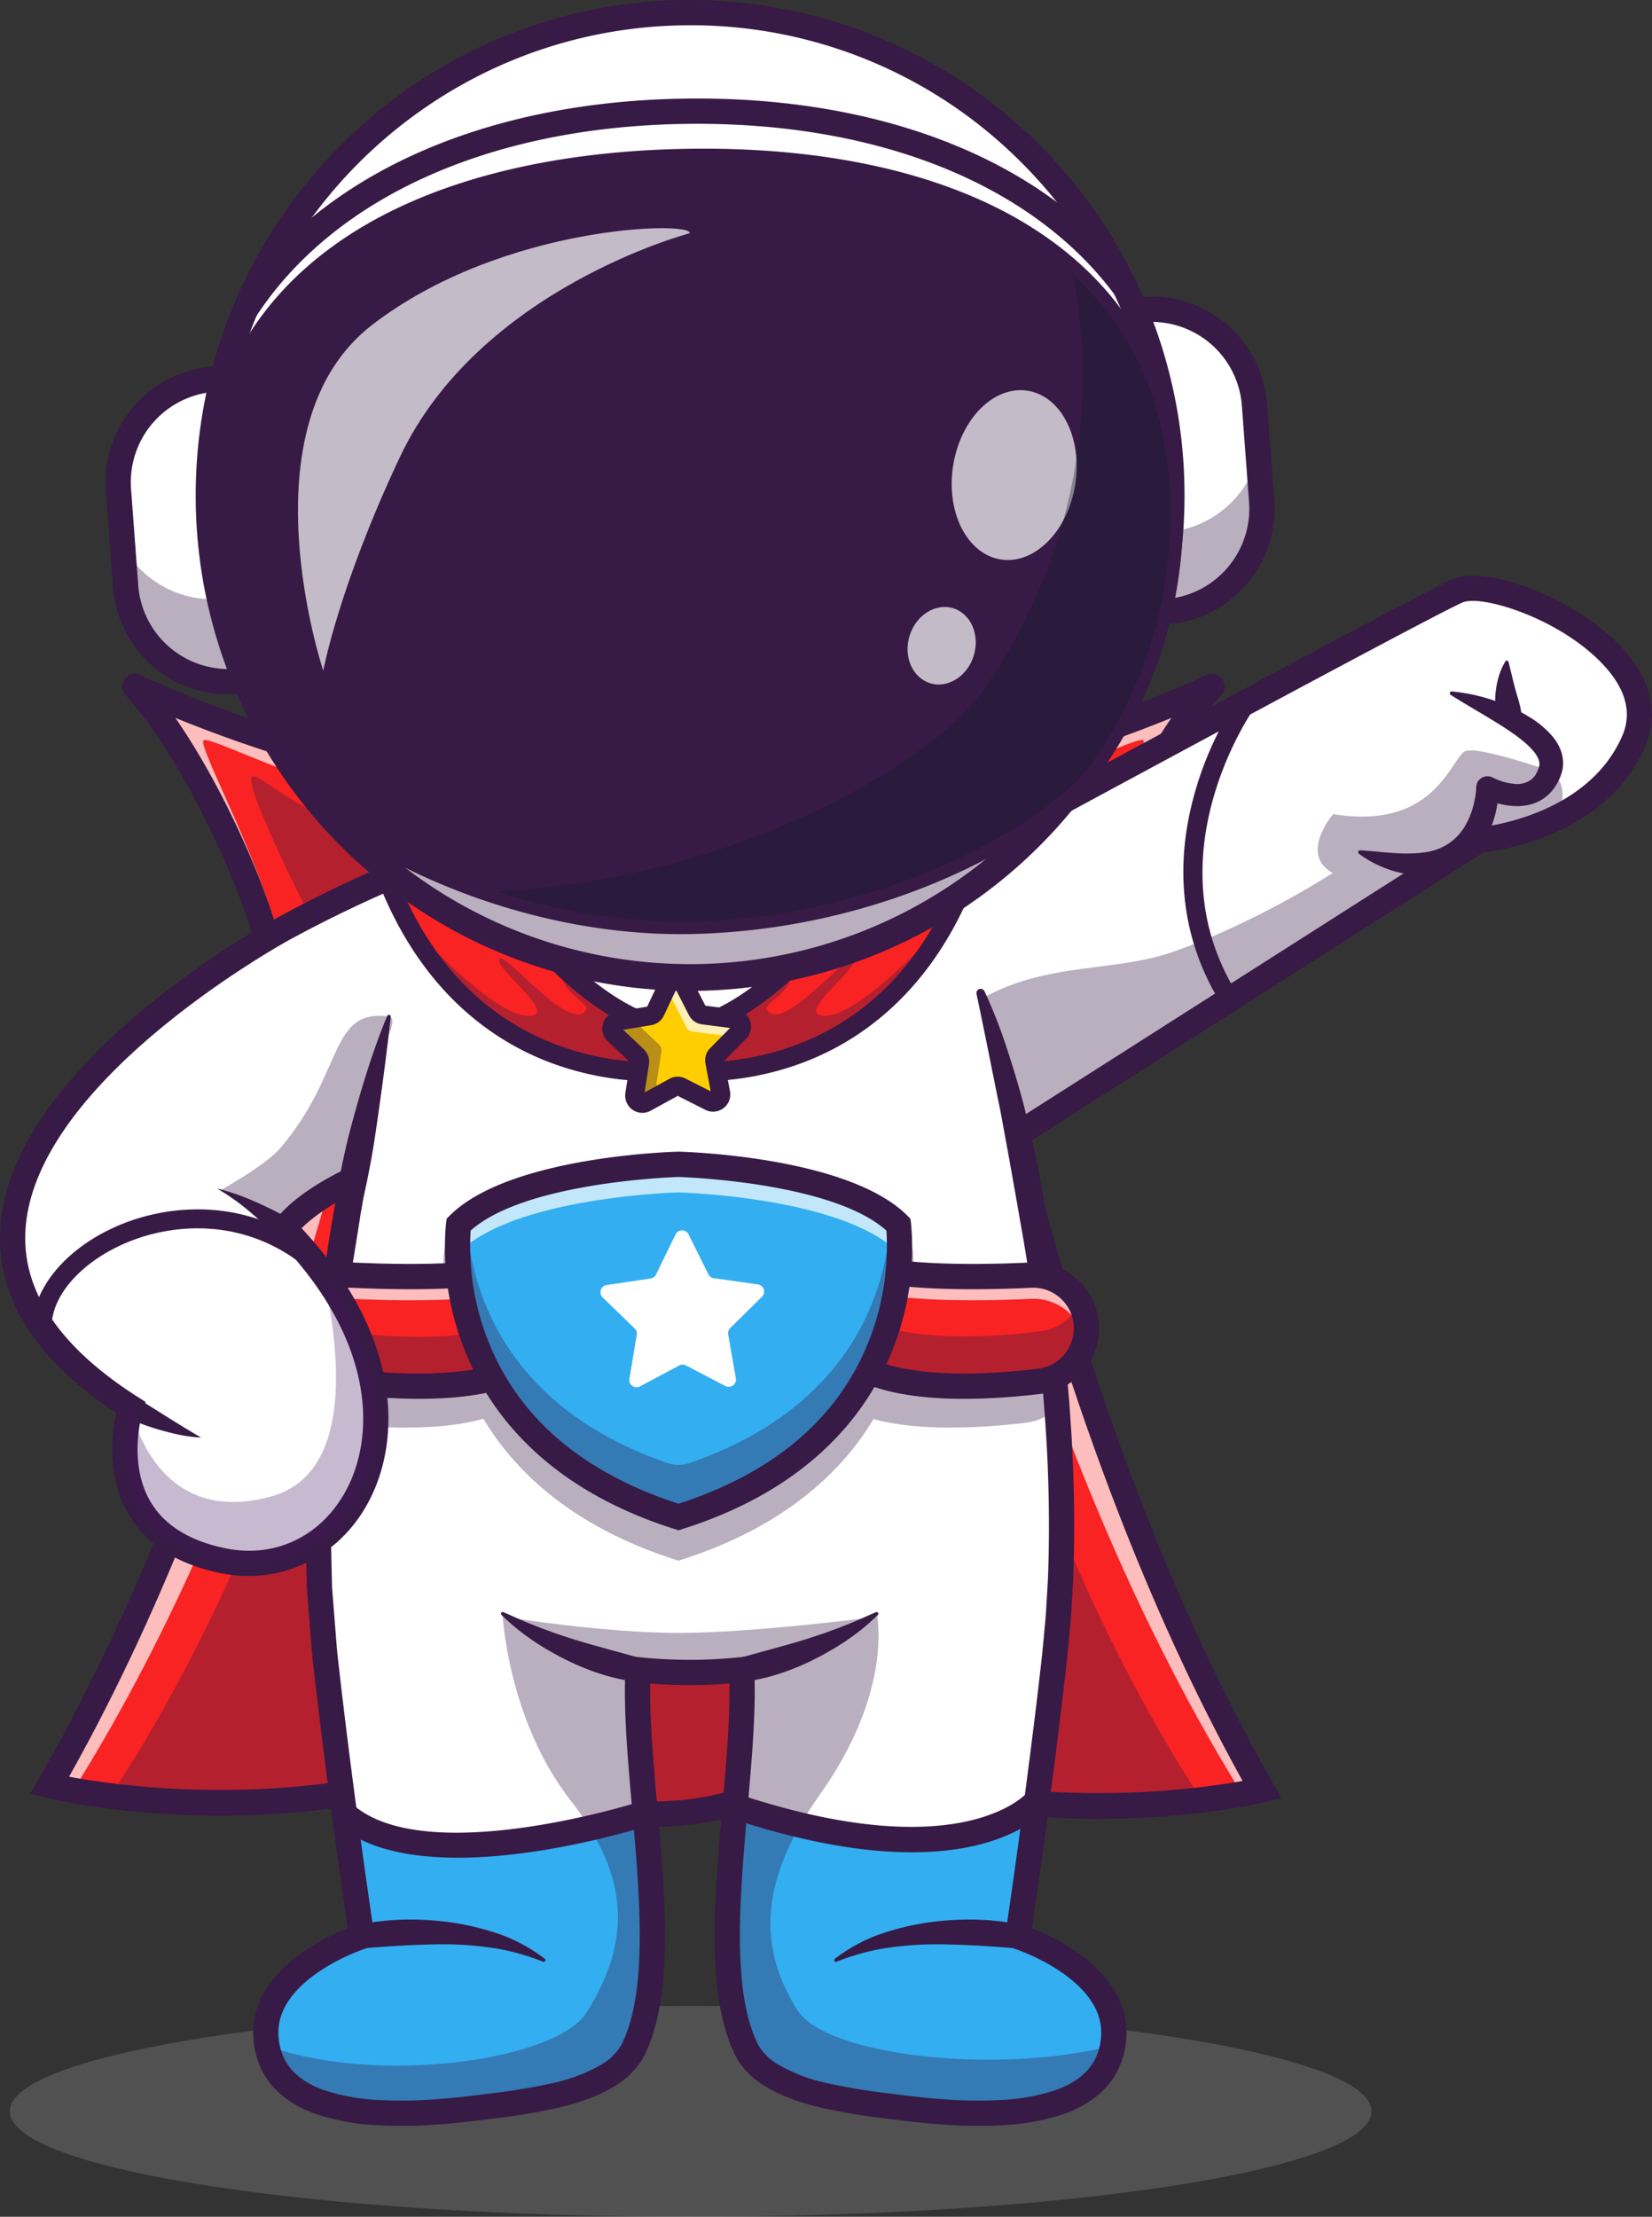 <svg id="advantages_project_base_learning2" xmlns="http://www.w3.org/2000/svg" xmlns:xlink="http://www.w3.org/1999/xlink" width="410" height="550" viewBox="0 0 410 550">
  <rect x="0" y="0" width="410" height="550" fill="#333333" stroke="none"/>
  <defs>
    <clipPath id="clip-path">
      <rect id="Rectangle_7977" data-name="Rectangle 7977" width="410" height="550" fill="none"/>
    </clipPath>
    <clipPath id="clip-path-2">
      <rect id="Rectangle_7976" data-name="Rectangle 7976" width="409.999" height="549.999" fill="none"/>
    </clipPath>
    <clipPath id="clip-path-3">
      <rect id="Rectangle_7944" data-name="Rectangle 7944" width="337.96" height="52.309" fill="rgba(255,255,255,0.5)"/>
    </clipPath>
    <clipPath id="clip-path-4">
      <rect id="Rectangle_7945" data-name="Rectangle 7945" width="96.897" height="69.599" fill="none"/>
    </clipPath>
    <clipPath id="clip-path-5">
      <rect id="Rectangle_7946" data-name="Rectangle 7946" width="44.517" height="39.083" fill="none"/>
    </clipPath>
    <clipPath id="clip-path-6">
      <rect id="Rectangle_7947" data-name="Rectangle 7947" width="96.898" height="69.599" fill="none"/>
    </clipPath>
    <clipPath id="clip-path-7">
      <rect id="Rectangle_7948" data-name="Rectangle 7948" width="44.516" height="39.083" fill="none"/>
    </clipPath>
    <clipPath id="clip-path-8">
      <rect id="Rectangle_7949" data-name="Rectangle 7949" width="300.967" height="229.904" fill="none"/>
    </clipPath>
    <clipPath id="clip-path-9">
      <rect id="Rectangle_7950" data-name="Rectangle 7950" width="270.867" height="181.288" fill="none"/>
    </clipPath>
    <clipPath id="clip-path-10">
      <rect id="Rectangle_7951" data-name="Rectangle 7951" width="56.588" height="54.711" fill="none"/>
    </clipPath>
    <clipPath id="clip-path-11">
      <rect id="Rectangle_7952" data-name="Rectangle 7952" width="163.516" height="110.322" fill="none"/>
    </clipPath>
    <clipPath id="clip-path-12">
      <rect id="Rectangle_7953" data-name="Rectangle 7953" width="89.968" height="12.991" fill="none"/>
    </clipPath>
    <clipPath id="clip-path-13">
      <rect id="Rectangle_7954" data-name="Rectangle 7954" width="95.666" height="123.973" fill="none"/>
    </clipPath>
    <clipPath id="clip-path-14">
      <rect id="Rectangle_7955" data-name="Rectangle 7955" width="95.657" height="123.975" fill="none"/>
    </clipPath>
    <clipPath id="clip-path-15">
      <rect id="Rectangle_7956" data-name="Rectangle 7956" width="184.403" height="93.175" fill="none"/>
    </clipPath>
    <clipPath id="clip-path-16">
      <rect id="Rectangle_7957" data-name="Rectangle 7957" width="53.523" height="25.724" fill="none"/>
    </clipPath>
    <clipPath id="clip-path-17">
      <rect id="Rectangle_7958" data-name="Rectangle 7958" width="53.528" height="20.476" fill="none"/>
    </clipPath>
    <clipPath id="clip-path-19">
      <rect id="Rectangle_7960" data-name="Rectangle 7960" width="53.536" height="20.537" fill="none"/>
    </clipPath>
    <clipPath id="clip-path-20">
      <rect id="Rectangle_7961" data-name="Rectangle 7961" width="109.75" height="23.845" fill="none"/>
    </clipPath>
    <clipPath id="clip-path-21">
      <rect id="Rectangle_7962" data-name="Rectangle 7962" width="109.748" height="74.297" fill="none"/>
    </clipPath>
    <clipPath id="clip-path-22">
      <rect id="Rectangle_7963" data-name="Rectangle 7963" width="42.567" height="53.081" fill="none"/>
    </clipPath>
    <clipPath id="clip-path-23">
      <rect id="Rectangle_7964" data-name="Rectangle 7964" width="62.226" height="69.291" fill="none"/>
    </clipPath>
    <clipPath id="clip-path-24">
      <rect id="Rectangle_7965" data-name="Rectangle 7965" width="66.95" height="37.32" fill="none"/>
    </clipPath>
    <clipPath id="clip-path-25">
      <rect id="Rectangle_7966" data-name="Rectangle 7966" width="66.949" height="37.32" fill="none"/>
    </clipPath>
    <clipPath id="clip-path-26">
      <rect id="Rectangle_7967" data-name="Rectangle 7967" width="19.468" height="15.597" fill="none"/>
    </clipPath>
    <clipPath id="clip-path-27">
      <rect id="Rectangle_7968" data-name="Rectangle 7968" width="13.431" height="21.07" fill="none"/>
    </clipPath>
    <clipPath id="clip-path-28">
      <rect id="Rectangle_7969" data-name="Rectangle 7969" width="27.663" height="38.661" fill="none"/>
    </clipPath>
    <clipPath id="clip-path-29">
      <rect id="Rectangle_7970" data-name="Rectangle 7970" width="30.395" height="33.765" fill="none"/>
    </clipPath>
    <clipPath id="clip-path-30">
      <rect id="Rectangle_7971" data-name="Rectangle 7971" width="239.15" height="136.8" fill="none"/>
    </clipPath>
    <clipPath id="clip-path-31">
      <rect id="Rectangle_7972" data-name="Rectangle 7972" width="31.024" height="42.144" fill="none"/>
    </clipPath>
    <clipPath id="clip-path-32">
      <rect id="Rectangle_7973" data-name="Rectangle 7973" width="16.932" height="19.24" fill="none"/>
    </clipPath>
    <clipPath id="clip-path-33">
      <rect id="Rectangle_7974" data-name="Rectangle 7974" width="167.086" height="160.485" fill="none"/>
    </clipPath>
    <clipPath id="clip-path-34">
      <rect id="Rectangle_7975" data-name="Rectangle 7975" width="97.204" height="109.804" fill="none"/>
    </clipPath>
  </defs>
  <g id="Group_5656" data-name="Group 5656" clip-path="url(#clip-path)">
    <g id="Group_5655" data-name="Group 5655" transform="translate(0 0.001)">
      <g id="Group_5654" data-name="Group 5654" clip-path="url(#clip-path-2)">
        <g id="Group_5560" data-name="Group 5560" transform="translate(2.425 497.691)" opacity="0.3">
          <g id="Group_5559" data-name="Group 5559">
            <g id="Group_5558" data-name="Group 5558" clip-path="url(#clip-path-3)">
              <path id="Path_10562" data-name="Path 10562" d="M350.736,2642.644c0,14.444-75.655,26.154-168.981,26.154s-168.981-11.71-168.981-26.154,75.655-26.155,168.981-26.155,168.981,11.71,168.981,26.155" transform="translate(-12.775 -2616.49)" fill="rgba(255,255,255,0.5)"/>
            </g>
          </g>
        </g>
        <path id="Path_10563" data-name="Path 10563" d="M210.418,964.943c-1.656-14.607-18.241-51.937-34.1-69.606,0,0,51.577,24.69,96.91,24.69" transform="translate(-142.844 -725.032)" fill="#f92323"/>
        <g id="Group_5563" data-name="Group 5563" transform="translate(33.487 170.315)" opacity="0.7">
          <g id="Group_5562" data-name="Group 5562">
            <g id="Group_5561" data-name="Group 5561" clip-path="url(#clip-path-4)">
              <path id="Path_10564" data-name="Path 10564" d="M260.489,929.209c-35.682-5.458-65.406-21.868-67.076-20.459s16.1,33.316,19.38,52.92l-2.338,3.32c-1.656-14.614-18.228-51.928-34.084-69.6.8.379,51.917,24.679,96.9,24.679Z" transform="translate(-176.371 -895.391)" fill="#fff"/>
            </g>
          </g>
        </g>
        <g id="Group_5566" data-name="Group 5566" transform="translate(62.334 192.602)" opacity="0.35">
          <g id="Group_5565" data-name="Group 5565">
            <g id="Group_5564" data-name="Group 5564" clip-path="url(#clip-path-5)">
              <path id="Path_10565" data-name="Path 10565" d="M372.825,1031.78l-27.779,19.861c-6.272-12.3-17.637-35.51-16.682-38.659s12.575,12.082,44.461,18.8" transform="translate(-328.308 -1012.559)" fill="#371a45"/>
            </g>
          </g>
        </g>
        <path id="Path_10566" data-name="Path 10566" d="M197.056,954.725a3.133,3.133,0,0,1-3.107-2.783c-1.539-13.573-17.41-50.139-33.315-67.863a3.134,3.134,0,0,1,3.677-4.927c.51.244,51.482,24.384,95.562,24.384a3.136,3.136,0,0,1,0,6.273c-33.153,0-69.008-12.72-86.866-20.024,13.877,20.05,25.754,49.027,27.162,61.449a3.134,3.134,0,0,1-2.757,3.47,3.067,3.067,0,0,1-.357.021" transform="translate(-129.485 -711.679)" fill="#371a45"/>
        <path id="Path_10567" data-name="Path 10567" d="M1136.638,964.943c1.656-14.607,18.241-51.937,34.1-69.606,0,0-51.577,24.69-96.91,24.69" transform="translate(-869.942 -725.032)" fill="#f92323"/>
        <g id="Group_5569" data-name="Group 5569" transform="translate(203.885 170.315)" opacity="0.7">
          <g id="Group_5568" data-name="Group 5568">
            <g id="Group_5567" data-name="Group 5567" clip-path="url(#clip-path-6)">
              <path id="Path_10568" data-name="Path 10568" d="M1086.621,929.209c35.682-5.458,65.406-21.868,67.076-20.459s-16.1,33.316-19.38,52.92l2.338,3.32c1.656-14.614,18.228-51.928,34.084-69.6-.8.379-51.917,24.679-96.9,24.679Z" transform="translate(-1073.842 -895.391)" fill="#fff"/>
            </g>
          </g>
        </g>
        <g id="Group_5572" data-name="Group 5572" transform="translate(227.419 192.602)" opacity="0.35">
          <g id="Group_5571" data-name="Group 5571">
            <g id="Group_5570" data-name="Group 5570" clip-path="url(#clip-path-7)">
              <path id="Path_10569" data-name="Path 10569" d="M1197.786,1031.78l27.779,19.861c6.272-12.3,17.637-35.51,16.682-38.659s-12.576,12.082-44.461,18.8" transform="translate(-1197.787 -1012.559)" fill="#371a45"/>
            </g>
          </g>
        </g>
        <path id="Path_10570" data-name="Path 10570" d="M1123.283,954.725a3.067,3.067,0,0,1-.357-.021,3.134,3.134,0,0,1-2.757-3.47c1.409-12.423,13.287-41.4,27.162-61.45-17.857,7.3-53.712,20.024-86.865,20.024a3.136,3.136,0,0,1,0-6.273c44.079,0,95.052-24.14,95.561-24.384a3.134,3.134,0,0,1,3.677,4.927c-15.9,17.722-31.775,54.289-33.315,67.863a3.133,3.133,0,0,1-3.107,2.782" transform="translate(-856.583 -711.679)" fill="#371a45"/>
        <path id="Path_10571" data-name="Path 10571" d="M291.708,1140.384c-37.76-.07-75.244-9.142-75.244-9.142l-1.517-.006s-37.525,8.682-75.285,8.482c0,0-19.307,122.848-74.972,219.346,0,0,51.885,12.945,107.278-6.2,0,0,19.559,13.169,43.191,13.253s43.252-12.944,43.252-12.944c55.3,19.542,107.248,6.969,107.248,6.969-55.216-96.895-73.952-219.759-73.952-219.759" transform="translate(-52.408 -916.061)" fill="#ff2261"/>
        <path id="Path_10572" data-name="Path 10572" d="M365.659,1360.138a142.788,142.788,0,0,1-15.008,2.476c-19.371,2.316-55.044,3.7-92.239-9.442,0,0-19.615,13.03-43.249,12.946s-43.19-13.258-43.19-13.258c-37.2,12.853-72.81,11.245-92.189,8.793a142.245,142.245,0,0,1-15.092-2.594c55.667-96.494,74.97-219.343,74.97-219.343,37.758.2,75.29-8.482,75.29-8.482l1.513.008s37.481,9.072,75.248,9.139c0,0,18.732,122.866,73.945,219.755" transform="translate(-52.41 -916.06)" fill="#f92323"/>
        <g id="Group_5575" data-name="Group 5575" transform="translate(12.283 215.176)" opacity="0.7">
          <g id="Group_5574" data-name="Group 5574">
            <g id="Group_5573" data-name="Group 5573" clip-path="url(#clip-path-8)">
              <path id="Path_10573" data-name="Path 10573" d="M365.659,1360.138s-1.757.429-4.978,1c-49.722-80.026-69.816-175.383-69.816-175.383-37.347-.059-74.416-7.724-74.416-7.724l-1.5-.008s-37.111,7.336-74.449,7.168c0,0-19.842,95.34-69.934,175.063-3.792-.674-5.877-1.2-5.877-1.2,55.667-96.494,74.97-219.343,74.97-219.343,37.758.2,75.29-8.482,75.29-8.482l1.513.008s37.481,9.072,75.248,9.139c0,0,18.732,122.866,73.945,219.755" transform="translate(-64.693 -1131.236)" fill="#fff"/>
            </g>
          </g>
        </g>
        <g id="Group_5578" data-name="Group 5578" transform="translate(27.374 268.771)" opacity="0.35">
          <g id="Group_5577" data-name="Group 5577">
            <g id="Group_5576" data-name="Group 5576" clip-path="url(#clip-path-9)">
              <path id="Path_10574" data-name="Path 10574" d="M415.045,1590.784c-19.371,2.316-55.044,3.7-92.24-9.442,0,0-19.615,13.03-43.248,12.946s-43.19-13.258-43.19-13.258c-37.2,12.853-72.81,11.245-92.189,8.794,49.84-75.116,67.118-170.237,67.118-170.237,34.118.168,68.018-6.587,68.018-6.587h1.379s33.866,7.092,67.984,7.159c0,0,16.857,95.154,66.369,170.624" transform="translate(-144.178 -1413)" fill="#371a45"/>
            </g>
          </g>
        </g>
        <path id="Path_10575" data-name="Path 10575" d="M194.952,1355.9h-.244c-21.023-.075-38.673-9.92-43.59-12.936-55.074,18.525-105.487,6.324-107.625,5.791l-4.034-1.006,2.079-3.606c54.723-94.862,74.4-217.042,74.59-218.265l.419-2.662,2.69.014c36.922.161,74.192-8.316,74.564-8.4l.353-.082,2.245.007.358.086c.371.09,37.58,8.986,74.515,9.054l2.684.005.405,2.658c.186,1.223,19.294,123.423,73.576,218.678l2.065,3.624-4.049.98c-2.139.518-52.606,12.359-107.6-6.562-4.915,2.972-22.494,12.624-43.408,12.624m-42.971-19.864,1.294.871c.185.125,19.1,12.64,41.455,12.72h.217c22.259,0,41.109-12.3,41.3-12.424l1.3-.858,1.47.517c45,15.9,88.147,10.1,101.361,7.707-48.859-87.821-68.688-196.218-71.768-214.422-34.813-.446-69.047-8.211-72.952-9.123l-.8,0c-3.883.866-38.158,8.287-72.983,8.48-3.169,18.221-23.5,126.557-72.765,214.019,13.2,2.484,56.379,8.589,101.4-6.974Z" transform="translate(-31.967 -902.706)" fill="#371a45"/>
        <g id="Group_5581" data-name="Group 5581" transform="translate(351.518 145.028)" opacity="0.6">
          <g id="Group_5580" data-name="Group 5580">
            <g id="Group_5579" data-name="Group 5579" clip-path="url(#clip-path-10)">
              <path id="Path_10576" data-name="Path 10576" d="M1906.57,800.356a37.139,37.139,0,0,1-15.089,16.8c4.454-7.041,7.431-15.353,5.409-23.811-3.6-15.042-28.093-21.025-45.489-24.474,2.534-1.3,10.582-5.432,11.443-5.81,9.978-4.349,53.491,14.967,43.725,37.293" transform="translate(-1851.401 -762.447)" fill="#fff"/>
            </g>
          </g>
        </g>
        <path id="Path_10577" data-name="Path 10577" d="M1336.844,805.322c-.19.425-.38.851-.59,1.26-.157.332-.312.654-.485.96-.132.271-.271.529-.421.785-.235.426-.478.839-.719,1.241-.212.33-.414.663-.635.981-.37.573-.757,1.12-1.163,1.65-.215.3-.442.59-.665.872-.307.4-.63.769-.953,1.141s-.628.713-.956,1.061-.654.685-.991,1.019c-.817.8-1.657,1.566-2.52,2.28-.251.209-.5.419-.761.614-.51.405-1.026.787-1.551,1.166-.256.185-.523.368-.791.551-.466.315-.943.627-1.417.929l-.471.291c-.967.588-1.948,1.139-2.916,1.637-.231.124-.472.246-.7.36-.115.062-.241.122-.354.173,0,0-.011,0,0,.011-.074.027-.139.068-.213.1a53.273,53.273,0,0,1-5.818,2.414c-.258.1-.5.183-.755.258-1.5.507-2.913.92-4.224,1.258-.429.111-.858.222-1.271.314-.44.108-.866.208-1.266.293q-.513.113-.987.2c-1.7.335-3.019.514-3.815.616-.113.007-.206.018-.3.03-.345.041-.538.051-.538.051l-62.072,39.542-76.244,48.562-10.629-73.117s25.787-14,55.541-30.059c11.734-6.329,24.081-12.983,35.713-19.213,5.678-3.053,11.186-6,16.374-8.777.575-.3,1.141-.614,1.7-.916,6.531-3.489,12.493-6.653,17.565-9.323.614-.325,1.2-.644,1.778-.944,3.423-1.8,6.385-3.344,8.767-4.57.291-.144.574-.3.853-.436l.026-.016q.685-.341,1.3-.666c.711-.357,1.344-.666,1.889-.94.215-.106.42-.214.609-.3.569-.279,1.021-.485,1.346-.632,9.978-4.349,53.491,14.967,43.726,37.293" transform="translate(-931.374 -621.44)" fill="#fff"/>
        <path id="Path_10578" data-name="Path 10578" d="M1668.553,805.322c-.19.425-.381.851-.59,1.26-.157.332-.312.654-.485.96-.132.271-.271.529-.421.785-.235.426-.478.839-.719,1.241-.212.33-.414.663-.635.981-.371.573-.757,1.12-1.163,1.65-.215.3-.442.59-.665.872-.307.4-.63.769-.953,1.141s-.628.713-.956,1.061-.654.685-.991,1.019c-.817.8-1.657,1.566-2.52,2.28-.251.209-.5.419-.761.614-.51.405-1.026.787-1.551,1.166-.256.185-.523.368-.791.551-.469.326-.943.627-1.417.929l-.472.291c-.967.588-1.948,1.139-2.916,1.637-.231.124-.472.246-.7.36-.115.062-.241.122-.354.173a2.309,2.309,0,0,1-.215.106,53.263,53.263,0,0,1-5.818,2.414c-.258.1-.5.183-.754.258-1.5.507-2.913.92-4.224,1.258-.442.119-.868.219-1.271.314-.439.108-.866.208-1.266.293q-.513.113-.987.2c-1.7.335-3.019.514-3.815.616-.113.007-.206.018-.3.03-.345.041-.538.051-.538.051l-62.072,39.542a58.068,58.068,0,0,1-8.536-23.017c-3.942-27.582,12.916-50.81,12.916-50.81,5.678-3.053,11.186-6,16.374-8.777.574-.3,1.141-.614,1.7-.916,6.53-3.489,12.492-6.653,17.565-9.323.614-.325,1.2-.644,1.778-.944,3.423-1.8,6.385-3.344,8.767-4.57.291-.144.575-.3.853-.436l.026-.016q.685-.341,1.3-.666c.711-.357,1.343-.666,1.889-.94.215-.106.42-.214.609-.3.569-.279,1.021-.485,1.347-.632,9.978-4.349,53.491,14.967,43.726,37.293" transform="translate(-1263.083 -621.44)" fill="#fff"/>
        <path id="Path_10579" data-name="Path 10579" d="M1146.924,907.762a3.133,3.133,0,0,1-3.1-2.685L1133.2,831.96a3.137,3.137,0,0,1,1.608-3.209c5.455-2.961,133.719-72.56,143.707-76.913,8.364-3.648,29.836,4.689,41.024,15.927,8.052,8.087,10.473,17.144,6.818,25.5-9.569,21.879-35.082,25.752-40.064,26.305l-137.685,87.7a3.125,3.125,0,0,1-1.68.49m-7.216-74.539,9.617,66.157,134.236-85.5A3.128,3.128,0,0,1,1285,813.4c.262-.021,26.74-2.353,35.616-22.647,2.625-6,.769-12.242-5.515-18.554-10.988-11.036-29.6-16.562-34.094-14.6-9.095,3.964-124.878,66.727-141.3,75.634" transform="translate(-918.015 -608.126)" fill="#371a45"/>
        <path id="Path_10580" data-name="Path 10580" d="M1798.628,901.9a45.771,45.771,0,0,1,12.986,3.2,39.615,39.615,0,0,1,6.118,3.069,23.248,23.248,0,0,1,5.644,4.631,11.934,11.934,0,0,1,2.209,3.572,8.919,8.919,0,0,1,.528,4.772c-.095.4-.2.794-.311,1.186a9.514,9.514,0,0,1-.371.977,9.129,9.129,0,0,1-.43.924,8.246,8.246,0,0,1-.51.91,10.98,10.98,0,0,1-2.956,3.213,10.53,10.53,0,0,1-4.029,1.733,14.115,14.115,0,0,1-4.05.2,19.387,19.387,0,0,1-3.721-.705c-.594-.174-1.179-.362-1.758-.574a19.281,19.281,0,0,1-1.79-.757l4.089-2.5c0,.646-.029,1.089-.068,1.617-.039.508-.091,1.009-.154,1.508a28.752,28.752,0,0,1-.535,2.974,25.021,25.021,0,0,1-2.1,5.79,18.791,18.791,0,0,1-3.854,5.117,16.92,16.92,0,0,1-5.519,3.437,19.212,19.212,0,0,1-6.162,1.225,23.04,23.04,0,0,1-5.962-.506c-.943-.244-1.89-.475-2.8-.788a28.614,28.614,0,0,1-2.666-1.067,26.539,26.539,0,0,1-4.894-2.9.476.476,0,0,1,.313-.857h.01c3.748.259,7.258.713,10.646.8,3.358.033,6.608-.163,9.31-1.384a13.248,13.248,0,0,0,6.314-5.9,19.918,19.918,0,0,0,1.751-4.382,23.051,23.051,0,0,0,.517-2.373c.067-.4.122-.8.162-1.2.042-.377.075-.841.084-1.1l0-.117a2.792,2.792,0,0,1,2.88-2.7,2.837,2.837,0,0,1,1.206.319c.287.151.78.375,1.194.54.435.175.879.33,1.326.463a13.9,13.9,0,0,0,2.657.538,5.959,5.959,0,0,0,4.312-.973,5.066,5.066,0,0,0,1.344-1.614,3.6,3.6,0,0,0,.262-.523,8.143,8.143,0,0,0,.415-1.116,2.818,2.818,0,0,1,.088-.394,3.412,3.412,0,0,0-.287-1.61,7.41,7.41,0,0,0-1.238-1.918,19.417,19.417,0,0,0-1.93-1.943c-.739-.618-1.5-1.246-2.314-1.84-1.629-1.184-3.373-2.314-5.165-3.414-3.582-2.216-7.334-4.337-11.076-6.694l-.013-.008a.469.469,0,0,1,.289-.864" transform="translate(-1438.293 -730.346)" fill="#371a45"/>
        <path id="Path_10581" data-name="Path 10581" d="M1957.746,861.967c.62,2.472,1.137,4.792,1.748,6.981.288,1.1.653,2.146.909,3.181a18.582,18.582,0,0,1,.592,3.124l.015.3a2.781,2.781,0,0,1-5.169,1.558,10.356,10.356,0,0,1-1.283-3.856,15.436,15.436,0,0,1,.008-3.992,20.891,20.891,0,0,1,.8-3.847,15.686,15.686,0,0,1,1.614-3.6.42.42,0,0,1,.763.122Z" transform="translate(-1583.352 -697.732)" fill="#371a45"/>
        <path id="Path_10582" data-name="Path 10582" d="M1558.285,981.49a2.345,2.345,0,0,1-1.988-1.1c-9.71-15.416-12.011-33.543-6.652-52.421a83.056,83.056,0,0,1,11.12-24.049,2.349,2.349,0,0,1,3.8,2.764c-.262.363-26.01,36.725-4.3,71.2a2.351,2.351,0,0,1-1.984,3.608" transform="translate(-1253.134 -731.2)" fill="#371a45"/>
        <g id="Group_5584" data-name="Group 5584" transform="translate(224.3 186.178)" opacity="0.35">
          <g id="Group_5583" data-name="Group 5583">
            <g id="Group_5582" data-name="Group 5582" clip-path="url(#clip-path-11)">
              <path id="Path_10583" data-name="Path 10583" d="M1343.47,995.462s-.011,0,0,.011c-.074.027-.139.068-.213.1a53.287,53.287,0,0,1-5.818,2.414c-.257.1-.5.183-.754.258-1.5.507-2.914.92-4.224,1.258-.442.119-.868.219-1.271.314-.439.108-.866.208-1.266.293q-.513.113-.987.2c-1.7.335-3.019.514-3.815.616-.113.007-.206.018-.3.03-.345.041-.538.051-.538.051l-62.072,39.542-76.244,48.562-4.61-31.71,19.042-16.853c16.671-9.519,33.411-6.481,48.567-12.054,3.353-1.233,6.429-2.422,8.731-3.42a219.7,219.7,0,0,0,30.129-15.866c-8.477-4.672.107-14.608.107-14.608,25.839,4.231,29.359-14.629,32.965-15.687s20.867,4.964,20.867,4.964c3.973,2.727,3.668,7.125,1.7,11.588" transform="translate(-1181.358 -978.786)" fill="#371a45"/>
            </g>
          </g>
        </g>
        <path id="Path_10584" data-name="Path 10584" d="M557.7,1469.489c-.051.489-.118.969-.21,1.44-2.531,14.328-20.094,19.44-51.707,15.5-14.318-1.786-34.11-3.9-39.33-14.791-10.417-21.74.219-65.733-1.018-93.916v-.051a122.085,122.085,0,0,1-25.777,0c-.009.227-.017.463-.025.691-1.059,28.209,9.341,71.7-1,93.276-5.221,10.891-25,13.005-39.322,14.791-31.654,3.942-49.218-1.179-51.723-15.549q-.126-.682-.2-1.39c-1.825-17.5,23.735-25.631,23.735-25.631s-5.574-37.154-9.248-70.669c-9.122-83.261,23.272-183.5,23.272-183.5h134.8s32.4,100.242,23.272,183.5c-3.674,33.515-9.24,70.669-9.24,70.669s25.551,8.128,23.726,25.631" transform="translate(-281.355 -963.392)" fill="#fff"/>
        <path id="Path_10585" data-name="Path 10585" d="M367.221,2366.979c2.169,16.022,3.9,27.568,3.9,27.568s-25.559,8.127-23.735,25.631q.076.707.2,1.39c2.505,14.37,20.069,19.49,51.723,15.549,14.318-1.786,34.1-3.9,39.322-14.791,6.622-13.819,4.739-36.62,2.806-58.641-35.927,12.772-61.746,7.65-74.221,3.294" transform="translate(-281.355 -1914.081)" fill="#33aef1"/>
        <path id="Path_10586" data-name="Path 10586" d="M1022.716,2388.821s1.916-12.792,4.242-30.132c-11.5,4.382-37.517,10.62-74.448-2.074-1.973,22.434-4.07,45.888,2.685,59.985,5.221,10.891,25.013,13.005,39.331,14.791,31.613,3.942,49.176-1.171,51.707-15.5.092-.471.16-.951.21-1.44,1.824-17.5-23.726-25.631-23.726-25.631" transform="translate(-770.094 -1908.355)" fill="#33aef1"/>
        <g id="Group_5587" data-name="Group 5587" transform="translate(126.224 401.308)" opacity="0.35">
          <g id="Group_5586" data-name="Group 5586">
            <g id="Group_5585" data-name="Group 5585" clip-path="url(#clip-path-12)">
              <path id="Path_10587" data-name="Path 10587" d="M664.808,2109.783s23.8,3.834,42.175,3.834,47.794-3.834,47.794-3.834-17.661,13.557-45.818,12.973c-28.863-.6-44.15-12.973-44.15-12.973" transform="translate(-664.808 -2109.783)" fill="#371a45"/>
            </g>
          </g>
        </g>
        <g id="Group_5590" data-name="Group 5590" transform="translate(66.234 400.346)" opacity="0.35">
          <g id="Group_5589" data-name="Group 5589">
            <g id="Group_5588" data-name="Group 5588" clip-path="url(#clip-path-13)">
              <path id="Path_10588" data-name="Path 10588" d="M439.894,2212.623c-5.221,10.891-25,13.005-39.322,14.791-31.654,3.942-49.218-1.179-51.723-15.549,25.912,9.838,71.591,4.22,79.4-8.263,10.114-16.164,11.754-32.319-3.977-52.458s-16.941-46.419-16.941-46.419c7.516,5.29,22.978,11.034,33.563,14.623-1.059,28.208,9.341,71.7-1,93.276" transform="translate(-348.848 -2104.724)" fill="#371a45"/>
            </g>
          </g>
        </g>
        <g id="Group_5593" data-name="Group 5593" transform="translate(180.482 400.346)" opacity="0.35">
          <g id="Group_5592" data-name="Group 5592">
            <g id="Group_5591" data-name="Group 5591" clip-path="url(#clip-path-14)">
              <path id="Path_10589" data-name="Path 10589" d="M1046.232,2211.916c-2.531,14.328-20.094,19.44-51.707,15.5-14.318-1.786-34.11-3.9-39.331-14.791-10.417-21.74.219-65.733-1.018-93.916,8.761-2.619,24.979-7.977,33.521-13.982,0,0,4.3,18.9-14.016,44.734-14.78,20.847-15.857,37.432-5.742,53.587,7.172,11.464,49.807,16.172,78.291,8.869" transform="translate(-950.576 -2104.725)" fill="#371a45"/>
            </g>
          </g>
        </g>
        <path id="Path_10590" data-name="Path 10590" d="M372.882,1185.855c-2.333,10.446-4.677,20.889-6.878,31.34-.563,2.611-1.13,5.219-1.647,7.839l-1.629,7.839c-1.008,5.241-2.09,10.465-3.033,15.715l-1.4,7.876-.7,3.937-.613,3.951c-.829,5.264-1.755,10.517-2.391,15.806-.7,5.282-1.454,10.557-1.95,15.858l-.839,7.943c-.3,2.647-.4,5.306-.611,7.958l-.536,7.963c-.113,1.327-.127,2.656-.164,3.984l-.1,3.985-.211,7.971c-.062,1.33-.009,2.655.016,3.982l.093,3.98.187,7.96c0,1.33.141,2.647.238,3.968l.312,3.962.623,7.923c.224,2.644.573,5.312.86,7.966,2.47,21.252,5.339,42.5,8.454,63.673l.384,2.612-2.532.843c-.972.324-2.119.771-3.169,1.219-1.069.457-2.128.945-3.165,1.469a46.053,46.053,0,0,0-5.928,3.543c-3.7,2.617-6.9,5.895-8.4,9.667a13.045,13.045,0,0,0-.932,5.869,14.575,14.575,0,0,0,1.562,5.826c1.823,3.5,5.4,6,9.6,7.482a49.573,49.573,0,0,0,13.589,2.494,110.59,110.59,0,0,0,14.34-.175c4.805-.319,9.615-.951,14.5-1.565a143.168,143.168,0,0,0,14.235-2.408,40.759,40.759,0,0,0,12.7-4.87,13.725,13.725,0,0,0,4.282-4.166,5.683,5.683,0,0,0,.348-.612,5.483,5.483,0,0,0,.334-.684l.668-1.531c.378-1.064.788-2.113,1.083-3.226.349-1.085.576-2.229.852-3.351.206-1.151.46-2.285.608-3.457.37-2.321.565-4.7.733-7.078.28-4.776.258-9.617.083-14.473-.376-9.723-1.328-19.5-2.174-29.342-.818-9.851-1.674-19.768-1.286-29.94l.128-3.343,3.364.367c2.005.219,4.149.376,6.233.485s4.2.165,6.291.169,4.193-.059,6.291-.169,4.228-.266,6.233-.485l3.364-.367.127,3.343c.389,10.172-.468,20.089-1.286,29.94-.846,9.843-1.8,19.62-2.174,29.342-.174,4.856-.2,9.7.083,14.473.168,2.38.363,4.757.733,7.078.149,1.172.4,2.307.608,3.457.276,1.122.5,2.266.852,3.351.3,1.113.7,2.161,1.083,3.226l.668,1.531a5.428,5.428,0,0,0,.334.684,5.61,5.61,0,0,0,.348.612,13.726,13.726,0,0,0,4.281,4.166,40.762,40.762,0,0,0,12.7,4.87,143.167,143.167,0,0,0,14.235,2.408c4.881.614,9.691,1.246,14.5,1.565a110.593,110.593,0,0,0,14.34.175,49.571,49.571,0,0,0,13.588-2.494c4.2-1.485,7.775-3.98,9.6-7.482a14.584,14.584,0,0,0,1.562-5.826,13.046,13.046,0,0,0-.932-5.869c-1.5-3.773-4.7-7.05-8.4-9.667a46.078,46.078,0,0,0-5.928-3.543c-1.037-.524-2.1-1.012-3.165-1.469-1.05-.448-2.2-.9-3.169-1.219l-2.533-.843.385-2.612q4.3-29.223,7.858-58.587c.557-4.88,1.183-9.8,1.617-14.651.2-2.429.491-4.848.626-7.284l.432-7.306c.4-9.758.341-19.544-.068-29.323a447.868,447.868,0,0,0-6.542-58.411c-1.669-9.647-3.41-19.377-5.192-28.938-1.979-9.607-3.855-19.272-5.9-28.878l0-.014a1.05,1.05,0,0,1,1.973-.675,124.617,124.617,0,0,1,5.471,13.927c1.567,4.719,3,9.465,4.274,14.272,2.421,9.721,4.388,19.383,5.962,29.2,1.616,9.793,2.837,19.65,3.922,29.521.535,4.937.97,9.886,1.4,14.836l.512,7.438c.172,2.479.25,4.967.379,7.449.416,9.938.475,19.9.068,29.868l-.441,7.471c-.138,2.491-.432,4.975-.641,7.462-.447,4.98-1.069,9.85-1.631,14.774q-3.523,29.461-7.883,58.777l-2.148-3.455c1.363.454,2.507.91,3.722,1.424q1.791.765,3.531,1.639a52.2,52.2,0,0,1,6.735,4.03,35.955,35.955,0,0,1,6.058,5.326,24.006,24.006,0,0,1,4.53,7.126,19.362,19.362,0,0,1,1.368,8.605,20.819,20.819,0,0,1-2.268,8.341,19.789,19.789,0,0,1-5.679,6.585,27.437,27.437,0,0,1-7.323,3.871,55.6,55.6,0,0,1-15.346,2.859,116.681,116.681,0,0,1-15.161-.179c-5.018-.334-9.972-.987-14.854-1.6a149.064,149.064,0,0,1-14.863-2.521c-4.954-1.19-10-2.712-14.7-5.728a19.94,19.94,0,0,1-6.172-6.1,10.91,10.91,0,0,1-.566-.992,9.514,9.514,0,0,1-.478-.975l-.809-1.858c-.454-1.255-.932-2.508-1.273-3.779-.4-1.265-.659-2.541-.968-3.813-.233-1.274-.51-2.549-.674-3.823-.4-2.55-.613-5.092-.791-7.627-.3-5.068-.27-10.1-.091-15.093.388-9.986,1.351-19.846,2.193-29.647.819-9.786,1.64-19.571,1.269-29.122l3.492,2.975c-2.274.248-4.424.4-6.638.52s-4.4.174-6.615.177-4.415-.062-6.615-.177-4.364-.272-6.638-.52l3.492-2.975c-.37,9.551.45,19.336,1.269,29.122.841,9.8,1.805,19.661,2.193,29.647.179,4.995.207,10.025-.091,15.093-.178,2.536-.387,5.078-.791,7.627-.163,1.274-.441,2.549-.674,3.823-.309,1.272-.568,2.548-.969,3.813-.341,1.271-.819,2.524-1.273,3.779l-.808,1.858a9.57,9.57,0,0,1-.477.975,11.042,11.042,0,0,1-.566.992,19.943,19.943,0,0,1-6.172,6.1c-4.7,3.016-9.749,4.538-14.7,5.728a149.081,149.081,0,0,1-14.863,2.521c-4.882.613-9.837,1.266-14.855,1.6a116.682,116.682,0,0,1-15.161.179,55.6,55.6,0,0,1-15.346-2.859,27.449,27.449,0,0,1-7.323-3.871,19.793,19.793,0,0,1-5.679-6.585,20.828,20.828,0,0,1-2.269-8.341,19.364,19.364,0,0,1,1.368-8.605,24.009,24.009,0,0,1,4.53-7.126,35.96,35.96,0,0,1,6.058-5.326,52.214,52.214,0,0,1,6.735-4.03q1.74-.878,3.531-1.639c1.215-.514,2.359-.97,3.723-1.424l-2.148,3.455c-3.128-21.264-6-42.53-8.482-63.885-.289-2.676-.637-5.328-.867-8.026l-.64-8.113-.319-4.056c-.1-1.352-.243-2.7-.243-4.058l-.192-8.121-.1-4.061c-.033-1.353-.093-2.707-.038-4.058l.168-8.111.085-4.056c.03-1.352.039-2.7.145-4.051l.5-8.089c.184-2.694.264-5.4.534-8.085l.763-8.063.382-4.031c.116-1.346.258-2.687.441-4.024l1.045-8.026c1.382-10.7,3.215-21.337,5.314-31.91.492-2.65,1.126-5.271,1.681-7.907.586-2.63,1.118-5.271,1.763-7.888,1.293-5.231,2.533-10.472,4.029-15.65a292.91,292.91,0,0,1,10.16-30.686,1.046,1.046,0,0,1,1.991.621Z" transform="translate(-268.095 -959.238)" fill="#371a45"/>
        <g id="Group_5596" data-name="Group 5596" transform="translate(78.947 294.048)" opacity="0.35">
          <g id="Group_5595" data-name="Group 5595">
            <g id="Group_5594" data-name="Group 5594" clip-path="url(#clip-path-15)">
              <path id="Path_10591" data-name="Path 10591" d="M600.206,1600.015a13.108,13.108,0,0,1-8.651,4.8c-10.938,1.322-26.417,2.249-37.9-.9-8.122,13.494-22.633,27.021-48.4,35.149-25.811-8.136-40.323-21.706-48.436-35.217-11.5,3.234-27.14,2.3-38.154.969a12.791,12.791,0,0,1-2.859-.682c.126-8.457.572-16.913,1.227-25.261a12.988,12.988,0,0,1,3.2-.4c.2,0,.42,0,.622.008a254.293,254.293,0,0,0,26.845,0,62.275,62.275,0,0,1-.572-16.661c14.839-14.858,58.122-15.936,58.122-15.936s43.291,1.078,58.13,15.936a62.227,62.227,0,0,1-.58,16.678,255.572,255.572,0,0,0,26.56-.017c.2-.008.42-.008.622-.008a13.145,13.145,0,0,1,9.349,3.917c.42,5.837.723,11.725.874,17.621" transform="translate(-415.802 -1545.889)" fill="#371a45"/>
            </g>
          </g>
        </g>
        <path id="Path_10592" data-name="Path 10592" d="M440.924,1680.357c-11.64,4.72-29.652,3.733-41.933,2.244a13.22,13.22,0,0,1,2.2-26.327c11.487.539,28.716.792,39.627-1.633" transform="translate(-313.843 -1339.907)" fill="#f92323"/>
        <g id="Group_5599" data-name="Group 5599" transform="translate(73.558 315.714)" opacity="0.7">
          <g id="Group_5598" data-name="Group 5598">
            <g id="Group_5597" data-name="Group 5597" clip-path="url(#clip-path-16)">
              <path id="Path_10593" data-name="Path 10593" d="M401.209,1666.327c11.487.539,28.716.792,39.627-1.633l.088,20.822.021-.008-.109-25.715c-10.911,2.425-28.141,2.172-39.627,1.633a13.19,13.19,0,0,0-13.648,11.271h0a13.225,13.225,0,0,0,.1,4.4,13.178,13.178,0,0,1,13.55-10.771" transform="translate(-387.422 -1659.793)" fill="#fff"/>
            </g>
          </g>
        </g>
        <g id="Group_5602" data-name="Group 5602" transform="translate(73.556 323.45)" opacity="0.35">
          <g id="Group_5601" data-name="Group 5601">
            <g id="Group_5600" data-name="Group 5600" clip-path="url(#clip-path-17)">
              <path id="Path_10594" data-name="Path 10594" d="M440.938,1717.458c-11.643,4.727-29.656,3.73-41.935,2.251a13.243,13.243,0,0,1-10.094-19.249A13.16,13.16,0,0,0,399,1707.448c12.258,1.49,30.241,2.477,41.884-2.22Z" transform="translate(-387.41 -1700.46)" fill="#371a45"/>
            </g>
          </g>
        </g>
        <path id="Path_10595" data-name="Path 10595" d="M404.418,1673.421a161.97,161.97,0,0,1-19.168-1.252,16.356,16.356,0,0,1,2.72-32.573c16.918.794,30.7.239,38.8-1.562,1.634-.364,5.708-.381,8.1,7.341,2.429,7.827,2.156,20.977-6.145,24.344-6.832,2.771-15.605,3.7-24.315,3.7M387.2,1645.85A10.084,10.084,0,0,0,386,1665.941c17.551,2.127,31.894,1.4,40.382-2.037,2.485-1.008,3.211-5.042,3.409-6.73.7-5.973-1.107-11.523-2.248-12.891-11.072,2.325-27.737,2.147-39.868,1.578q-.242-.011-.481-.011" transform="translate(-300.478 -1326.361)" fill="#371a45"/>
        <path id="Path_10596" data-name="Path 10596" d="M1138.221,1680.357c11.64,4.72,29.652,3.733,41.933,2.244a13.22,13.22,0,0,0-2.2-26.327c-11.487.539-28.716.792-39.627-1.633" transform="translate(-922.112 -1339.907)" fill="#f92323"/>
        <g id="Group_5605" data-name="Group 5605" transform="translate(216.109 314.734)" opacity="0.7">
          <g id="Group_5604" data-name="Group 5604">
            <g id="Group_5603" data-name="Group 5603" clip-path="url(#clip-path-16)">
              <path id="Path_10597" data-name="Path 10597" d="M1138.329,1660.522c10.911,2.425,28.14,2.172,39.627,1.633a13.179,13.179,0,0,1,13.45,10.261,13.193,13.193,0,0,0-13.45-16.141c-11.487.539-28.716.792-39.627-1.633l-.109,25.715.025.009Z" transform="translate(-1138.22 -1654.641)" fill="#fff"/>
            </g>
          </g>
        </g>
        <g id="Group_5608" data-name="Group 5608" transform="translate(216.103 323.389)" opacity="0.35">
          <g id="Group_5607" data-name="Group 5607">
            <g id="Group_5606" data-name="Group 5606" clip-path="url(#clip-path-19)">
              <path id="Path_10598" data-name="Path 10598" d="M1180.129,1719.447c-12.279,1.48-30.292,2.476-41.935-2.251l.051-12.343c11.643,4.7,29.626,3.71,41.884,2.22a13.127,13.127,0,0,0,10.063-6.937,13.223,13.223,0,0,1-10.063,19.311" transform="translate(-1138.193 -1700.137)" fill="#371a45"/>
            </g>
          </g>
        </g>
        <path id="Path_10599" data-name="Path 10599" d="M1124.448,1673.425c-8.711,0-17.483-.932-24.316-3.7-8.3-3.366-8.573-16.516-6.144-24.343,2.4-7.722,6.473-7.7,8.105-7.342,8.107,1.8,21.882,2.355,38.8,1.562a16.356,16.356,0,0,1,2.721,32.573,162.152,162.152,0,0,1-19.169,1.252m-23.126-29.138c-1.141,1.368-2.947,6.918-2.249,12.891.2,1.688.924,5.722,3.409,6.73,8.487,3.443,22.83,4.166,40.383,2.037a10.083,10.083,0,0,0-1.675-20.08c-12.131.57-28.794.749-39.867-1.578" transform="translate(-885.199 -1326.365)" fill="#371a45"/>
        <path id="Path_10600" data-name="Path 10600" d="M995.04,2348.314c-11.11,0-25.514-2.095-43.969-8.126a3.136,3.136,0,0,1,1.941-5.964c54.52,17.815,70.483-.5,70.637-.684a3.133,3.133,0,0,1,4.893,3.914c-.494.627-8.955,10.86-33.5,10.86" transform="translate(-768.744 -1888.745)" fill="#371a45"/>
        <path id="Path_10601" data-name="Path 10601" d="M465.02,2363.572c-11.71,0-22.971-2.105-30.207-8.5a3.134,3.134,0,0,1,4.14-4.7c18.149,16.03,70.522-.466,71.049-.635a3.136,3.136,0,0,1,1.9,5.976c-1.492.477-24.968,7.862-46.886,7.862" transform="translate(-351.398 -1902.663)" fill="#371a45"/>
        <path id="Path_10602" data-name="Path 10602" d="M652.8,1606.221c62.063-19.574,54.593-72.54,54.593-72.54-13.935-13.961-54.593-14.969-54.593-14.969s-40.657,1.007-54.593,14.969c0,0-7.471,52.965,54.593,72.54" transform="translate(-484.398 -1229.834)" fill="#33aef1"/>
        <g id="Group_5611" data-name="Group 5611" transform="translate(113.524 288.876)" opacity="0.7">
          <g id="Group_5610" data-name="Group 5610">
            <g id="Group_5609" data-name="Group 5609" clip-path="url(#clip-path-20)">
              <path id="Path_10603" data-name="Path 10603" d="M707.564,1542.546c-.084-1.23-.177-1.9-.177-1.9-13.94-13.957-54.6-14.967-54.6-14.967s-40.651,1.01-54.591,14.967c0,0-.092.674-.176,1.9a49.608,49.608,0,0,1,.176-8.878c13.94-13.957,54.591-14.968,54.591-14.968s40.659,1.011,54.6,14.968a49.625,49.625,0,0,1,.177,8.878" transform="translate(-597.918 -1518.7)" fill="#fff"/>
            </g>
          </g>
        </g>
        <g id="Group_5614" data-name="Group 5614" transform="translate(113.525 302.091)" opacity="0.35">
          <g id="Group_5613" data-name="Group 5613">
            <g id="Group_5612" data-name="Group 5612" clip-path="url(#clip-path-21)">
              <path id="Path_10604" data-name="Path 10604" d="M707.39,1589.928a23.265,23.265,0,0,0-1.978-1.756c-.656,14.7-7.251,46.257-49.9,60.905a8.36,8.36,0,0,1-5.424,0c-42.652-14.648-49.246-46.2-49.9-60.905a23.265,23.265,0,0,0-1.978,1.756s-7.47,52.966,54.593,72.54c62.063-19.574,54.593-72.54,54.593-72.54" transform="translate(-597.923 -1588.172)" fill="#371a45"/>
            </g>
          </g>
        </g>
        <path id="Path_10605" data-name="Path 10605" d="M813.034,1616.688l10.929,1.545a1.8,1.8,0,0,1,1.008,3.065l-7.872,7.751a1.8,1.8,0,0,0-.51,1.595l1.911,10.891a1.8,1.8,0,0,1-2.6,1.908l-9.791-5.1a1.793,1.793,0,0,0-1.672.007l-9.748,5.186a1.8,1.8,0,0,1-2.614-1.886l1.821-10.906a1.8,1.8,0,0,0-.523-1.591l-7.936-7.685a1.8,1.8,0,0,1,.983-3.073l10.916-1.635a1.8,1.8,0,0,0,1.348-.99l4.844-9.936a1.8,1.8,0,0,1,3.221-.013l4.926,9.9a1.8,1.8,0,0,0,1.356.979" transform="translate(-635.866 -1299.561)" fill="#fff"/>
        <path id="Path_10606" data-name="Path 10606" d="M639.413,1596.152l-.94-.3c-33.262-10.49-46.941-30.532-52.56-45.5a67.514,67.514,0,0,1-4.192-30.473l.146-1.038.74-.74c14.652-14.679,55.017-15.844,56.728-15.886l.078,0,.078,0c1.71.042,42.077,1.207,56.729,15.886l.74.74.147,1.038a67.513,67.513,0,0,1-4.193,30.473c-5.619,14.965-19.3,35.007-52.56,45.5ZM587.819,1521.8a63.84,63.84,0,0,0,4.055,26.618c7.416,19.48,23.407,33.322,47.539,41.154,24.132-7.832,40.123-21.675,47.539-41.154a63.845,63.845,0,0,0,4.056-26.618c-13.319-11.944-49.651-13.246-51.595-13.306-1.943.061-38.275,1.362-51.594,13.306" transform="translate(-471.014 -1216.477)" fill="#371a45"/>
        <path id="Path_10607" data-name="Path 10607" d="M177.366,1743.606c-32.55-6.65-23.146-37.305-22.927-38.033l.01-.01c-1.333-.847-2.607-1.705-3.841-2.552,0,0,44.014-5.373,52.552-25.781a16.3,16.3,0,0,0,.786-2.253h.01c25.972,38.711,2.886,74.65-26.589,68.629" transform="translate(-122.012 -1356.375)" fill="#fff"/>
        <path id="Path_10608" data-name="Path 10608" d="M84.012,1196.735c.076.076.151.152.219.228,42.315,43.311,17.379,88.845-15.512,82.124-32.941-6.73-22.919-38.038-22.919-38.038-83.588-53.309,38.213-118.933,38.213-118.933a326.578,326.578,0,0,1,46.7-20.771L115.835,1146.9l-11.813,36.194c-15.966,6.941-20.01,13.645-20.01,13.645" transform="translate(-13.364 -891.855)" fill="#fff"/>
        <g id="Group_5617" data-name="Group 5617" transform="translate(54.817 252.026)" opacity="0.35">
          <g id="Group_5616" data-name="Group 5616">
            <g id="Group_5615" data-name="Group 5615" clip-path="url(#clip-path-22)">
              <path id="Path_10609" data-name="Path 10609" d="M328.079,1334.729l-3.523,29.448c-15.966,6.941-20.01,13.645-20.01,13.645.076.076.151.152.219.228-4.279-3.538-10.022-7.581-16.05-9.847,0,0,11.115-6.115,14.823-10.487,15.991-18.859,11.863-34.509,26.9-32.588,2.363.3-.793,6.364-2.354,9.6" transform="translate(-288.714 -1324.969)" fill="#371a45"/>
            </g>
          </g>
        </g>
        <path id="Path_10610" data-name="Path 10610" d="M61.693,1269.521a34.742,34.742,0,0,1-6.96-.711c-10.763-2.2-18.441-7.115-22.825-14.615-5.56-9.514-4.1-20.385-3.064-25.093C9.108,1215.984-.584,1200.907.027,1184.262,1.544,1142.9,66.4,1107.49,69.163,1106a332.952,332.952,0,0,1,47.174-20.972,3.136,3.136,0,0,1,2.01,5.94,326.264,326.264,0,0,0-46.19,20.54c-.673.364-64.5,35.209-65.875,72.988-.54,14.788,8.825,28.433,27.833,40.556l2.038,1.3-.738,2.3c-.037.118-3.86,12.566,1.917,22.405,3.451,5.874,9.725,9.777,18.651,11.6,12.283,2.509,23.721-2.959,29.848-14.271,7.61-14.049,7.031-37.928-17.417-62.81l-1.709-1.739,1.262-2.086c.411-.68,4.417-6.834,18.329-13.471a3.135,3.135,0,0,1,2.692,5.663c-7.881,3.759-12.113,7.271-14.132,9.3,24.875,26.605,24.938,52.516,16.477,68.135-6.215,11.474-17.392,18.135-29.642,18.136" transform="translate(0 -878.507)" fill="#371a45"/>
        <path id="Path_10611" data-name="Path 10611" d="M298.728,1562.42c-1.067-1.113-2.262-2.256-3.44-3.347s-2.407-2.168-3.653-3.211a54.834,54.834,0,0,0-7.985-5.649,56.1,56.1,0,0,1,9.44,3.269q2.3,1.011,4.56,2.137c1.514.76,2.978,1.52,4.5,2.4Z" transform="translate(-229.795 -1255.342)" fill="#371a45"/>
        <path id="Path_10612" data-name="Path 10612" d="M166.55,1822.852c1.3.783,2.648,1.631,3.972,2.465l4.007,2.513,4.047,2.5c1.359.835,2.738,1.639,4.15,2.469a34.821,34.821,0,0,1-4.865-.595c-1.6-.306-3.187-.7-4.754-1.135s-3.117-.926-4.639-1.482-3.028-1.115-4.538-1.813Z" transform="translate(-132.805 -1476.122)" fill="#371a45"/>
        <g id="Group_5620" data-name="Group 5620" transform="translate(31.001 318.603)" opacity="0.3">
          <g id="Group_5619" data-name="Group 5619">
            <g id="Group_5618" data-name="Group 5618" clip-path="url(#clip-path-23)">
              <path id="Path_10613" data-name="Path 10613" d="M187.633,1743.606c-32.55-6.65-23.146-37.305-22.927-38.033l.01-.01s5.652,30.346,35.077,22.022c18.818-5.334,17.225-31.9,13.633-50.355a16.307,16.307,0,0,0,.786-2.253h.01c25.972,38.711,2.886,74.65-26.589,68.629" transform="translate(-163.281 -1674.978)" fill="#421861"/>
            </g>
          </g>
        </g>
        <path id="Path_10614" data-name="Path 10614" d="M562.645,1138.129v9.863s-43.61,6.275-66.95-37a103.7,103.7,0,0,1-8.467-21.335l23.878,3.757a155.124,155.124,0,0,0,23.18,28.8c8.349,7.909,18.228,14.673,28.359,15.919" transform="translate(-394.721 -882.389)" fill="#f92323"/>
        <g id="Group_5623" data-name="Group 5623" transform="translate(100.975 228.602)" opacity="0.35">
          <g id="Group_5622" data-name="Group 5622">
            <g id="Group_5621" data-name="Group 5621" clip-path="url(#clip-path-24)">
              <path id="Path_10615" data-name="Path 10615" d="M598.771,1228.959v9.863s-43.61,6.275-66.95-37c5.877,6.393,22.675,23.854,30.444,23.424,7.1-.387-8.317-11.348-7.586-14.085s17.978,18.928,21.669,12.577c1.009-1.743-7.508-4.574-5.936-10.7,8.349,7.909,18.228,14.673,28.359,15.92" transform="translate(-531.821 -1201.82)" fill="#371a45"/>
            </g>
          </g>
        </g>
        <path id="Path_10616" data-name="Path 10616" d="M542.841,1138.358a73.015,73.015,0,0,1-25.6-4.711c-15.577-5.914-36.227-20.373-46.141-55.666l-.991-3.529,28.572,4.493.566.94c.243.4,24.622,40.493,49.816,43.6l2.062.254v13.979l-2.014.29a47.745,47.745,0,0,1-6.269.35m-66.169-58.112c7.8,24.84,21.992,41.317,42.233,49a67.875,67.875,0,0,0,27.523,4.286v-5.7c-24.675-4.709-46.716-38.324-50.625-44.576Z" transform="translate(-380.851 -870.078)" fill="#371a45"/>
        <path id="Path_10617" data-name="Path 10617" d="M935.98,1093.411s-24.9,41.435-51.542,44.722v9.859s56.736,8.16,75.416-58.336Z" transform="translate(-716.513 -882.389)" fill="#f92323"/>
        <path id="Path_10618" data-name="Path 10618" d="M880.355,1138.358a47.705,47.705,0,0,1-6.269-.35l-2.015-.29V1123.74l2.062-.254c25.193-3.108,49.574-43.2,49.818-43.6l.564-.94,28.572-4.493-.991,3.529c-9.915,35.293-30.565,49.752-46.142,55.666a73.015,73.015,0,0,1-25.6,4.711m-3.587-4.827a68.154,68.154,0,0,0,27.72-4.358c20.137-7.721,34.266-24.171,42.037-48.927l-19.131,3.008c-3.909,6.252-25.951,39.867-50.625,44.576Z" transform="translate(-706.495 -870.078)" fill="#371a45"/>
        <path id="Path_10619" data-name="Path 10619" d="M452.968,1324.248c-.863,7.951-1.9,15.8-3.015,23.652-.571,3.92-1.107,7.846-1.823,11.735s-1.471,7.776-2.524,11.586l0,.013a3.141,3.141,0,0,1-6.151-1.166,108.551,108.551,0,0,1,2.019-11.768c.841-3.887,1.888-7.732,2.96-11.57s2.235-7.657,3.487-11.451c1.275-3.789,2.608-7.564,4.185-11.258a.452.452,0,0,1,.865.227" transform="translate(-356.002 -1071.953)" fill="#371a45"/>
        <path id="Path_10620" data-name="Path 10620" d="M45.011,1609.052a2.35,2.35,0,0,1-2.348-2.346c-.023-9.271,7.691-18.9,19.653-24.518,13.61-6.4,34.3-8.1,51.527,6.319a2.35,2.35,0,0,1-3.009,3.611c-15.538-13-34.22-11.457-46.524-5.672-10.316,4.85-16.97,12.8-16.951,20.247a2.351,2.351,0,0,1-2.343,2.358Z" transform="translate(-34.563 -1277.393)" fill="#371a45"/>
        <g id="Group_5626" data-name="Group 5626" transform="translate(167.924 228.602)" opacity="0.35">
          <g id="Group_5625" data-name="Group 5625">
            <g id="Group_5624" data-name="Group 5624" clip-path="url(#clip-path-25)">
              <path id="Path_10621" data-name="Path 10621" d="M884.436,1228.959v9.863s43.61,6.275,66.95-37c-5.877,6.393-22.675,23.854-30.444,23.424-7.1-.387,8.317-11.348,7.586-14.085s-17.978,18.928-21.669,12.577c-1.009-1.743,7.508-4.574,5.936-10.7-8.349,7.909-18.228,14.673-28.359,15.92" transform="translate(-884.436 -1201.82)" fill="#371a45"/>
            </g>
          </g>
        </g>
        <path id="Path_10622" data-name="Path 10622" d="M810.4,1284.3l3.379-7.153a1.915,1.915,0,0,1,3.436-.057l3.612,7.038a1.917,1.917,0,0,0,1.46,1.026l7.835,1.009a1.921,1.921,0,0,1,1.116,3.257l-5.565,5.616a1.922,1.922,0,0,0-.523,1.708l1.463,7.777a1.917,1.917,0,0,1-2.747,2.069l-7.051-3.567a1.913,1.913,0,0,0-1.783.029l-6.93,3.8a1.917,1.917,0,0,1-2.813-1.978l1.207-7.821a1.922,1.922,0,0,0-.579-1.69l-5.747-5.43a1.921,1.921,0,0,1,1.008-3.292l7.8-1.266a1.917,1.917,0,0,0,1.425-1.074" transform="translate(-647.752 -1033.328)" fill="#ffce00"/>
        <g id="Group_5629" data-name="Group 5629" transform="translate(164.569 242.721)" opacity="0.7">
          <g id="Group_5628" data-name="Group 5628">
            <g id="Group_5627" data-name="Group 5627" clip-path="url(#clip-path-26)">
              <path id="Path_10623" data-name="Path 10623" d="M885.676,1289.425l-2.2,2.224a1.883,1.883,0,0,0-1.589-1.373l-7.836-1.011a1.894,1.894,0,0,1-1.463-1.028l-3.607-7.033a1.911,1.911,0,0,0-2.211-.977l1.455-3.074a1.916,1.916,0,0,1,3.439-.059l3.607,7.042a1.9,1.9,0,0,0,1.463,1.019l7.836,1.011a1.923,1.923,0,0,1,1.11,3.26" transform="translate(-866.767 -1276.052)" fill="#fff"/>
            </g>
          </g>
        </g>
        <g id="Group_5632" data-name="Group 5632" transform="translate(151.812 252.692)" opacity="0.35">
          <g id="Group_5631" data-name="Group 5631">
            <g id="Group_5630" data-name="Group 5630" clip-path="url(#clip-path-27)">
              <path id="Path_10624" data-name="Path 10624" d="M813,1346.609l-4.9,2.687a1.914,1.914,0,0,1-2.808-1.979l1.2-7.817a1.929,1.929,0,0,0-.572-1.693l-5.751-5.424a1.924,1.924,0,0,1,1.009-3.293l3.842-.623a1.86,1.86,0,0,0,.572,1.036l5.742,5.433a1.888,1.888,0,0,1,.58,1.685l-1.2,7.825a1.909,1.909,0,0,0,2.287,2.165" transform="translate(-799.573 -1328.467)" fill="#371a45"/>
            </g>
          </g>
        </g>
        <path id="Path_10625" data-name="Path 10625" d="M797.153,1299.429a4.278,4.278,0,0,1-4.212-4.93l1.174-7.6-5.582-5.274a4.274,4.274,0,0,1,2.243-7.325l7.574-1.23,3.282-6.947a4.26,4.26,0,0,1,7.646-.126l3.508,6.836,7.61.98a4.273,4.273,0,0,1,2.482,7.247l-5.4,5.455,1.421,7.554a4.266,4.266,0,0,1-6.113,4.6l-6.848-3.464L799.2,1298.9a4.257,4.257,0,0,1-2.049.528m-4.761-20.621,5.11,4.829a4.28,4.28,0,0,1,1.289,3.757l-1.074,6.958,6.163-3.377a4.257,4.257,0,0,1,3.967-.066l6.272,3.173-1.3-6.916a4.278,4.278,0,0,1,1.163-3.8l4.95-5-6.967-.9a4.264,4.264,0,0,1-3.248-2.284l-3.212-6.258-3,6.361h0a4.267,4.267,0,0,1-3.172,2.389Z" transform="translate(-637.731 -1023.314)" fill="#371a45"/>
        <path id="Path_10626" data-name="Path 10626" d="M1491.481,478.428h0a2.437,2.437,0,0,1-2.611-2.252l-5.227-70.1a2.439,2.439,0,0,1,2.248-2.615,25.571,25.571,0,0,1,27.389,23.625l1.782,23.9a25.588,25.588,0,0,1-23.582,27.439" transform="translate(-1201.945 -326.659)" fill="#fff"/>
        <path id="Path_10627" data-name="Path 10627" d="M1488.9,476.593a3,3,0,0,1-2.985-2.78l-5.227-70.1a3,3,0,0,1,2.767-3.219,26.134,26.134,0,0,1,27.991,24.145l1.782,23.9a26.181,26.181,0,0,1-24.1,28.043c-.076.005-.153.008-.228.008m-3.461-75.047q-.946,0-1.9.071a1.876,1.876,0,0,0-1.729,2.012l5.227,70.1a1.875,1.875,0,0,0,2.008,1.732,25.053,25.053,0,0,0,23.062-26.835l-1.782-23.9a25.014,25.014,0,0,0-24.885-23.176" transform="translate(-1199.546 -324.254)" fill="#371a45"/>
        <g id="Group_5635" data-name="Group 5635" transform="translate(285.528 113.121)" opacity="0.35">
          <g id="Group_5634" data-name="Group 5634">
            <g id="Group_5633" data-name="Group 5633" clip-path="url(#clip-path-28)">
              <path id="Path_10628" data-name="Path 10628" d="M1530.595,594.711l.838,11.211a25.6,25.6,0,0,1-23.585,27.442,2.443,2.443,0,0,1-2.611-2.257l-1.4-18.635a2.44,2.44,0,0,0,2.318,1.279l1.659-.129a25.549,25.549,0,0,0,22.777-18.911" transform="translate(-1503.841 -594.711)" fill="#371a45"/>
            </g>
          </g>
        </g>
        <path id="Path_10629" data-name="Path 10629" d="M1477.933,468.217a5.57,5.57,0,0,1-5.541-5.162l-5.227-70.1a5.572,5.572,0,0,1,5.137-5.977,28.7,28.7,0,0,1,30.743,26.519l1.782,23.9a28.755,28.755,0,0,1-26.469,30.8c-.142.011-.284.016-.425.016m-4.472-75.025,5.122,68.692a22.482,22.482,0,0,0,20-24.015l-1.782-23.9a22.441,22.441,0,0,0-23.341-20.772" transform="translate(-1188.588 -313.304)" fill="#371a45"/>
        <path id="Path_10630" data-name="Path 10630" d="M178.127,494.6h0a2.437,2.437,0,0,1,2.611,2.252l5.227,70.1a2.439,2.439,0,0,1-2.248,2.615,25.571,25.571,0,0,1-27.389-23.625l-1.782-23.9A25.588,25.588,0,0,1,178.127,494.6" transform="translate(-125.144 -400.519)" fill="#fff"/>
        <path id="Path_10631" data-name="Path 10631" d="M179.375,567.808a26.141,26.141,0,0,1-26.006-24.219l-1.782-23.9a26.181,26.181,0,0,1,24.1-28.043,3,3,0,0,1,3.213,2.772l5.227,70.1a3.006,3.006,0,0,1-2.767,3.219q-1,.074-1.986.074m-3.46-75.048c-.048,0-.1,0-.144.006A25.053,25.053,0,0,0,152.71,519.6l1.782,23.9a25.008,25.008,0,0,0,26.786,23.1,1.878,1.878,0,0,0,1.729-2.012l-5.227-70.1a1.875,1.875,0,0,0-1.864-1.737" transform="translate(-122.747 -398.118)" fill="#371a45"/>
        <g id="Group_5638" data-name="Group 5638" transform="translate(30.435 135.361)" opacity="0.35">
          <g id="Group_5637" data-name="Group 5637">
            <g id="Group_5636" data-name="Group 5636" clip-path="url(#clip-path-29)">
              <path id="Path_10632" data-name="Path 10632" d="M189.238,723.256l1.448,19.447a2.445,2.445,0,0,1-2.253,2.617A25.562,25.562,0,0,1,161.049,721.7l-.752-10.073a25.555,25.555,0,0,0,24.335,13.258l2.554-.191a2.464,2.464,0,0,0,2.052-1.437" transform="translate(-160.297 -711.627)" fill="#371a45"/>
            </g>
          </g>
        </g>
        <path id="Path_10633" data-name="Path 10633" d="M168.413,559.433a28.709,28.709,0,0,1-28.562-26.6l-1.782-23.9a28.755,28.755,0,0,1,26.469-30.8,5.569,5.569,0,0,1,5.966,5.146l5.227,70.1a5.58,5.58,0,0,1-5.137,5.977c-.729.054-1.457.082-2.181.082m-4.1-74.987a22.483,22.483,0,0,0-20,24.015l1.782,23.9a22.441,22.441,0,0,0,23.341,20.772Z" transform="translate(-111.79 -387.17)" fill="#371a45"/>
        <path id="Path_10634" data-name="Path 10634" d="M511.453,135.853c.236,66.158-53.107,119.981-119.144,120.217s-119.762-53.2-120-119.362S325.419,16.727,391.456,16.491s119.762,53.2,120,119.362" transform="translate(-220.608 -13.354)" fill="#fff"/>
        <path id="Path_10635" data-name="Path 10635" d="M389.47,254.235A120.243,120.243,0,0,1,269.349,134.31c-.235-66.363,53.463-120.546,119.7-120.782A120.242,120.242,0,0,1,509.615,133.451a120.246,120.246,0,0,1-119.7,120.783h-.44m.024-239.581h-.438c-65.62.235-118.817,53.91-118.583,119.652a119.116,119.116,0,0,0,119,118.8h.437A119.12,119.12,0,0,0,508.49,133.455a119.116,119.116,0,0,0-119-118.8" transform="translate(-218.208 -10.954)" fill="#371a45"/>
        <g id="Group_5641" data-name="Group 5641" transform="translate(51.698 105.922)" opacity="0.35">
          <g id="Group_5640" data-name="Group 5640">
            <g id="Group_5639" data-name="Group 5639" clip-path="url(#clip-path-30)">
              <path id="Path_10636" data-name="Path 10636" d="M510.227,556.856a119.252,119.252,0,0,1,1.207,16.579c.227,66.156-53.113,119.978-119.148,120.22s-119.758-53.21-120-119.366c-.008-1.9.029-3.807.114-5.682A119.661,119.661,0,0,0,391.193,671.394c64.136-.234,116.287-51.006,119.034-114.538" transform="translate(-272.286 -556.857)" fill="#371a45"/>
            </g>
          </g>
        </g>
        <path id="Path_10637" data-name="Path 10637" d="M378.513,245.857a122.813,122.813,0,0,1-122.69-122.488C255.583,55.588,310.429.246,378.087,0h.451A122.812,122.812,0,0,1,501.226,122.492,122.816,122.816,0,0,1,378.963,245.856h-.45m.024-239.581h-.428c-64.2.229-116.253,52.747-116.024,117.07a116.441,116.441,0,1,0,198.482-83.2,115.57,115.57,0,0,0-82.03-33.873" transform="translate(-207.251 -0.004)" fill="#371a45"/>
        <path id="Path_10638" data-name="Path 10638" d="M515.934,295.972a107.584,107.584,0,0,1-19.4,63.585c-9.485,13.679-49.071,38.05-98.489,39.419-45.821,1.27-87.974-22.429-97.963-35.744a107.571,107.571,0,0,1-21.76-62.814c-1.156-62.021,51.553-88.728,117.172-89.956s119.287,23.488,120.443,85.51" transform="translate(-225.461 -170.395)" fill="#371a45"/>
        <path id="Path_10639" data-name="Path 10639" d="M381.056,388.807c-45.975,0-86.618-23.424-96.837-37.045a110.6,110.6,0,0,1-22.387-64.64C261.265,256.69,273.009,233,296.738,216.7c20.7-14.212,50.2-22.072,85.338-22.729s64.915,6.093,86.126,19.521c24.32,15.4,36.939,38.633,37.506,69.066a110.618,110.618,0,0,1-19.963,65.432c-9.359,13.5-48.586,39.313-100.974,40.765-1.24.034-2.481.051-3.714.051m5.69-188.607q-2.261,0-4.555.043c-34.78.651-115.523,10.408-114.1,86.762a104.366,104.366,0,0,0,21.132,60.989c9.526,12.7,50.668,35.742,95.374,34.492,49.538-1.373,87.547-25.877,96-38.073a104.381,104.381,0,0,0,18.845-61.737c-.526-28.19-12.163-49.683-34.591-63.881-19.263-12.2-46.2-18.6-78.109-18.6" transform="translate(-212.103 -157.041)" fill="#371a45"/>
        <g id="Group_5644" data-name="Group 5644" transform="translate(236.191 96.803)" opacity="0.7">
          <g id="Group_5643" data-name="Group 5643">
            <g id="Group_5642" data-name="Group 5642" clip-path="url(#clip-path-31)">
              <path id="Path_10640" data-name="Path 10640" d="M1244.363,527.531c-1.869,11.557,3.393,22.026,11.753,23.383s16.651-6.913,18.519-18.47-3.393-22.026-11.753-23.383-16.651,6.913-18.519,18.47" transform="translate(-1243.987 -508.916)" fill="#fff"/>
            </g>
          </g>
        </g>
        <g id="Group_5647" data-name="Group 5647" transform="translate(225.24 150.591)" opacity="0.7">
          <g id="Group_5646" data-name="Group 5646">
            <g id="Group_5645" data-name="Group 5645" clip-path="url(#clip-path-32)">
              <path id="Path_10641" data-name="Path 10641" d="M1186.814,798.857c-1.581,5.135.7,10.4,5.1,11.759s9.246-1.7,10.827-6.837-.7-10.4-5.1-11.759-9.246,1.7-10.827,6.837" transform="translate(-1186.313 -791.698)" fill="#fff"/>
            </g>
          </g>
        </g>
        <g id="Group_5650" data-name="Group 5650" transform="translate(123.405 68.149)" opacity="0.35">
          <g id="Group_5649" data-name="Group 5649">
            <g id="Group_5648" data-name="Group 5648" clip-path="url(#clip-path-33)">
              <path id="Path_10642" data-name="Path 10642" d="M792.841,358.279c14.783,13.613,23.717,32.515,24.185,57.424a107.643,107.643,0,0,1-19.4,63.588c-9.488,13.679-49.078,38.048-98.495,39.423a147.237,147.237,0,0,1-49.174-7.463c60.709-2.987,108.926-32.891,120.689-49.857a136.507,136.507,0,0,0,24.623-80.7,121.485,121.485,0,0,0-2.429-22.418" transform="translate(-649.958 -358.279)" fill="#111a28"/>
            </g>
          </g>
        </g>
        <path id="Path_10643" data-name="Path 10643" d="M306.987,184.166a3.136,3.136,0,0,1-2.564-4.934c20.414-31.278,60.8-49.755,110.816-50.692,49.617-.935,90.666,15.426,112.563,44.877a3.134,3.134,0,0,1-4.4,4.432l-.337-.263-.189-.291c-20.651-27.891-59.86-43.369-107.522-42.484-47.946.9-86.483,18.362-105.731,47.915l-.164.228a3.121,3.121,0,0,1-2.473,1.211m-.2-3.3.2.159Z" transform="translate(-246.166 -104.06)" fill="#371a45"/>
        <g id="Group_5653" data-name="Group 5653" transform="translate(73.95 56.616)" opacity="0.7">
          <g id="Group_5652" data-name="Group 5652">
            <g id="Group_5651" data-name="Group 5651" clip-path="url(#clip-path-34)">
              <path id="Path_10644" data-name="Path 10644" d="M395.766,407.451s-20.315-60.826,12.145-85.823,79.815-25.785,78.765-22.722c0,0-52.187,13.7-71.925,55.6-15.22,32.313-18.984,52.946-18.984,52.946" transform="translate(-389.488 -297.647)" fill="#fff"/>
            </g>
          </g>
        </g>
        <path id="Path_10645" data-name="Path 10645" d="M688.43,2119.934a33.079,33.079,0,0,1-4.776-.77c-1.542-.351-3.06-.786-4.556-1.281a60.939,60.939,0,0,1-8.694-3.674c-1.42-.67-2.771-1.5-4.14-2.253-1.343-.821-2.678-1.641-3.959-2.55a53.953,53.953,0,0,1-7.228-5.961.425.425,0,0,1,.464-.7l.016.007c2.837,1.231,5.566,2.511,8.4,3.561,1.376.594,2.826,1.031,4.208,1.581,1.421.476,2.826.963,4.248,1.406,2.832.912,5.7,1.679,8.537,2.477l2.132.588q1.068.279,2.128.585c1.4.378,2.87.783,4.163,1.177l.154.047a2.948,2.948,0,0,1-1.093,5.758" transform="translate(-530.596 -1702.751)" fill="#371a45"/>
        <path id="Path_10646" data-name="Path 10646" d="M957.171,2114.128c1.293-.394,2.764-.8,4.163-1.177q1.059-.307,2.127-.585l2.132-.588c2.84-.8,5.706-1.565,8.538-2.477,1.422-.443,2.828-.93,4.248-1.406,1.383-.55,2.832-.987,4.208-1.581,2.831-1.049,5.56-2.33,8.4-3.561l.015-.007a.425.425,0,0,1,.465.7,53.932,53.932,0,0,1-7.228,5.961c-1.281.909-2.616,1.729-3.959,2.551-1.37.757-2.72,1.583-4.14,2.253a60.966,60.966,0,0,1-8.694,3.674c-1.5.5-3.014.931-4.556,1.281a33.1,33.1,0,0,1-4.776.77,2.948,2.948,0,0,1-1.094-5.758Z" transform="translate(-773.622 -1702.75)" fill="#371a45"/>
        <path id="Path_10647" data-name="Path 10647" d="M460.512,2505.088a43.862,43.862,0,0,1,5.985-.977c.992-.116,1.987-.186,2.982-.235.994-.07,1.992-.093,2.989-.1a73.072,73.072,0,0,1,11.938.9,65.078,65.078,0,0,1,11.619,3.016,41.141,41.141,0,0,1,10.412,5.82.423.423,0,0,1-.417.726l-.017-.007a58.324,58.324,0,0,0-10.919-3.165,87.668,87.668,0,0,0-11.187-1.113c-3.751-.1-7.5.039-11.239.2-3.717.178-7.538.477-11.142.727l-.118.008a2.945,2.945,0,0,1-.886-5.8" transform="translate(-371.247 -2027.523)" fill="#371a45"/>
        <path id="Path_10648" data-name="Path 10648" d="M1135.552,2510.882c-3.6-.251-7.425-.549-11.142-.727-3.742-.166-7.488-.3-11.239-.2a87.629,87.629,0,0,0-11.187,1.113,58.342,58.342,0,0,0-10.919,3.165l-.017.007a.423.423,0,0,1-.417-.725,41.127,41.127,0,0,1,10.412-5.82,65.1,65.1,0,0,1,11.619-3.016,73.1,73.1,0,0,1,11.938-.9c1,0,1.995.028,2.989.1,1,.049,1.99.118,2.982.235a43.784,43.784,0,0,1,5.984.977,2.945,2.945,0,0,1-.885,5.8Z" transform="translate(-883.427 -2027.522)" fill="#371a45"/>
      </g>
    </g>
  </g>
</svg>
